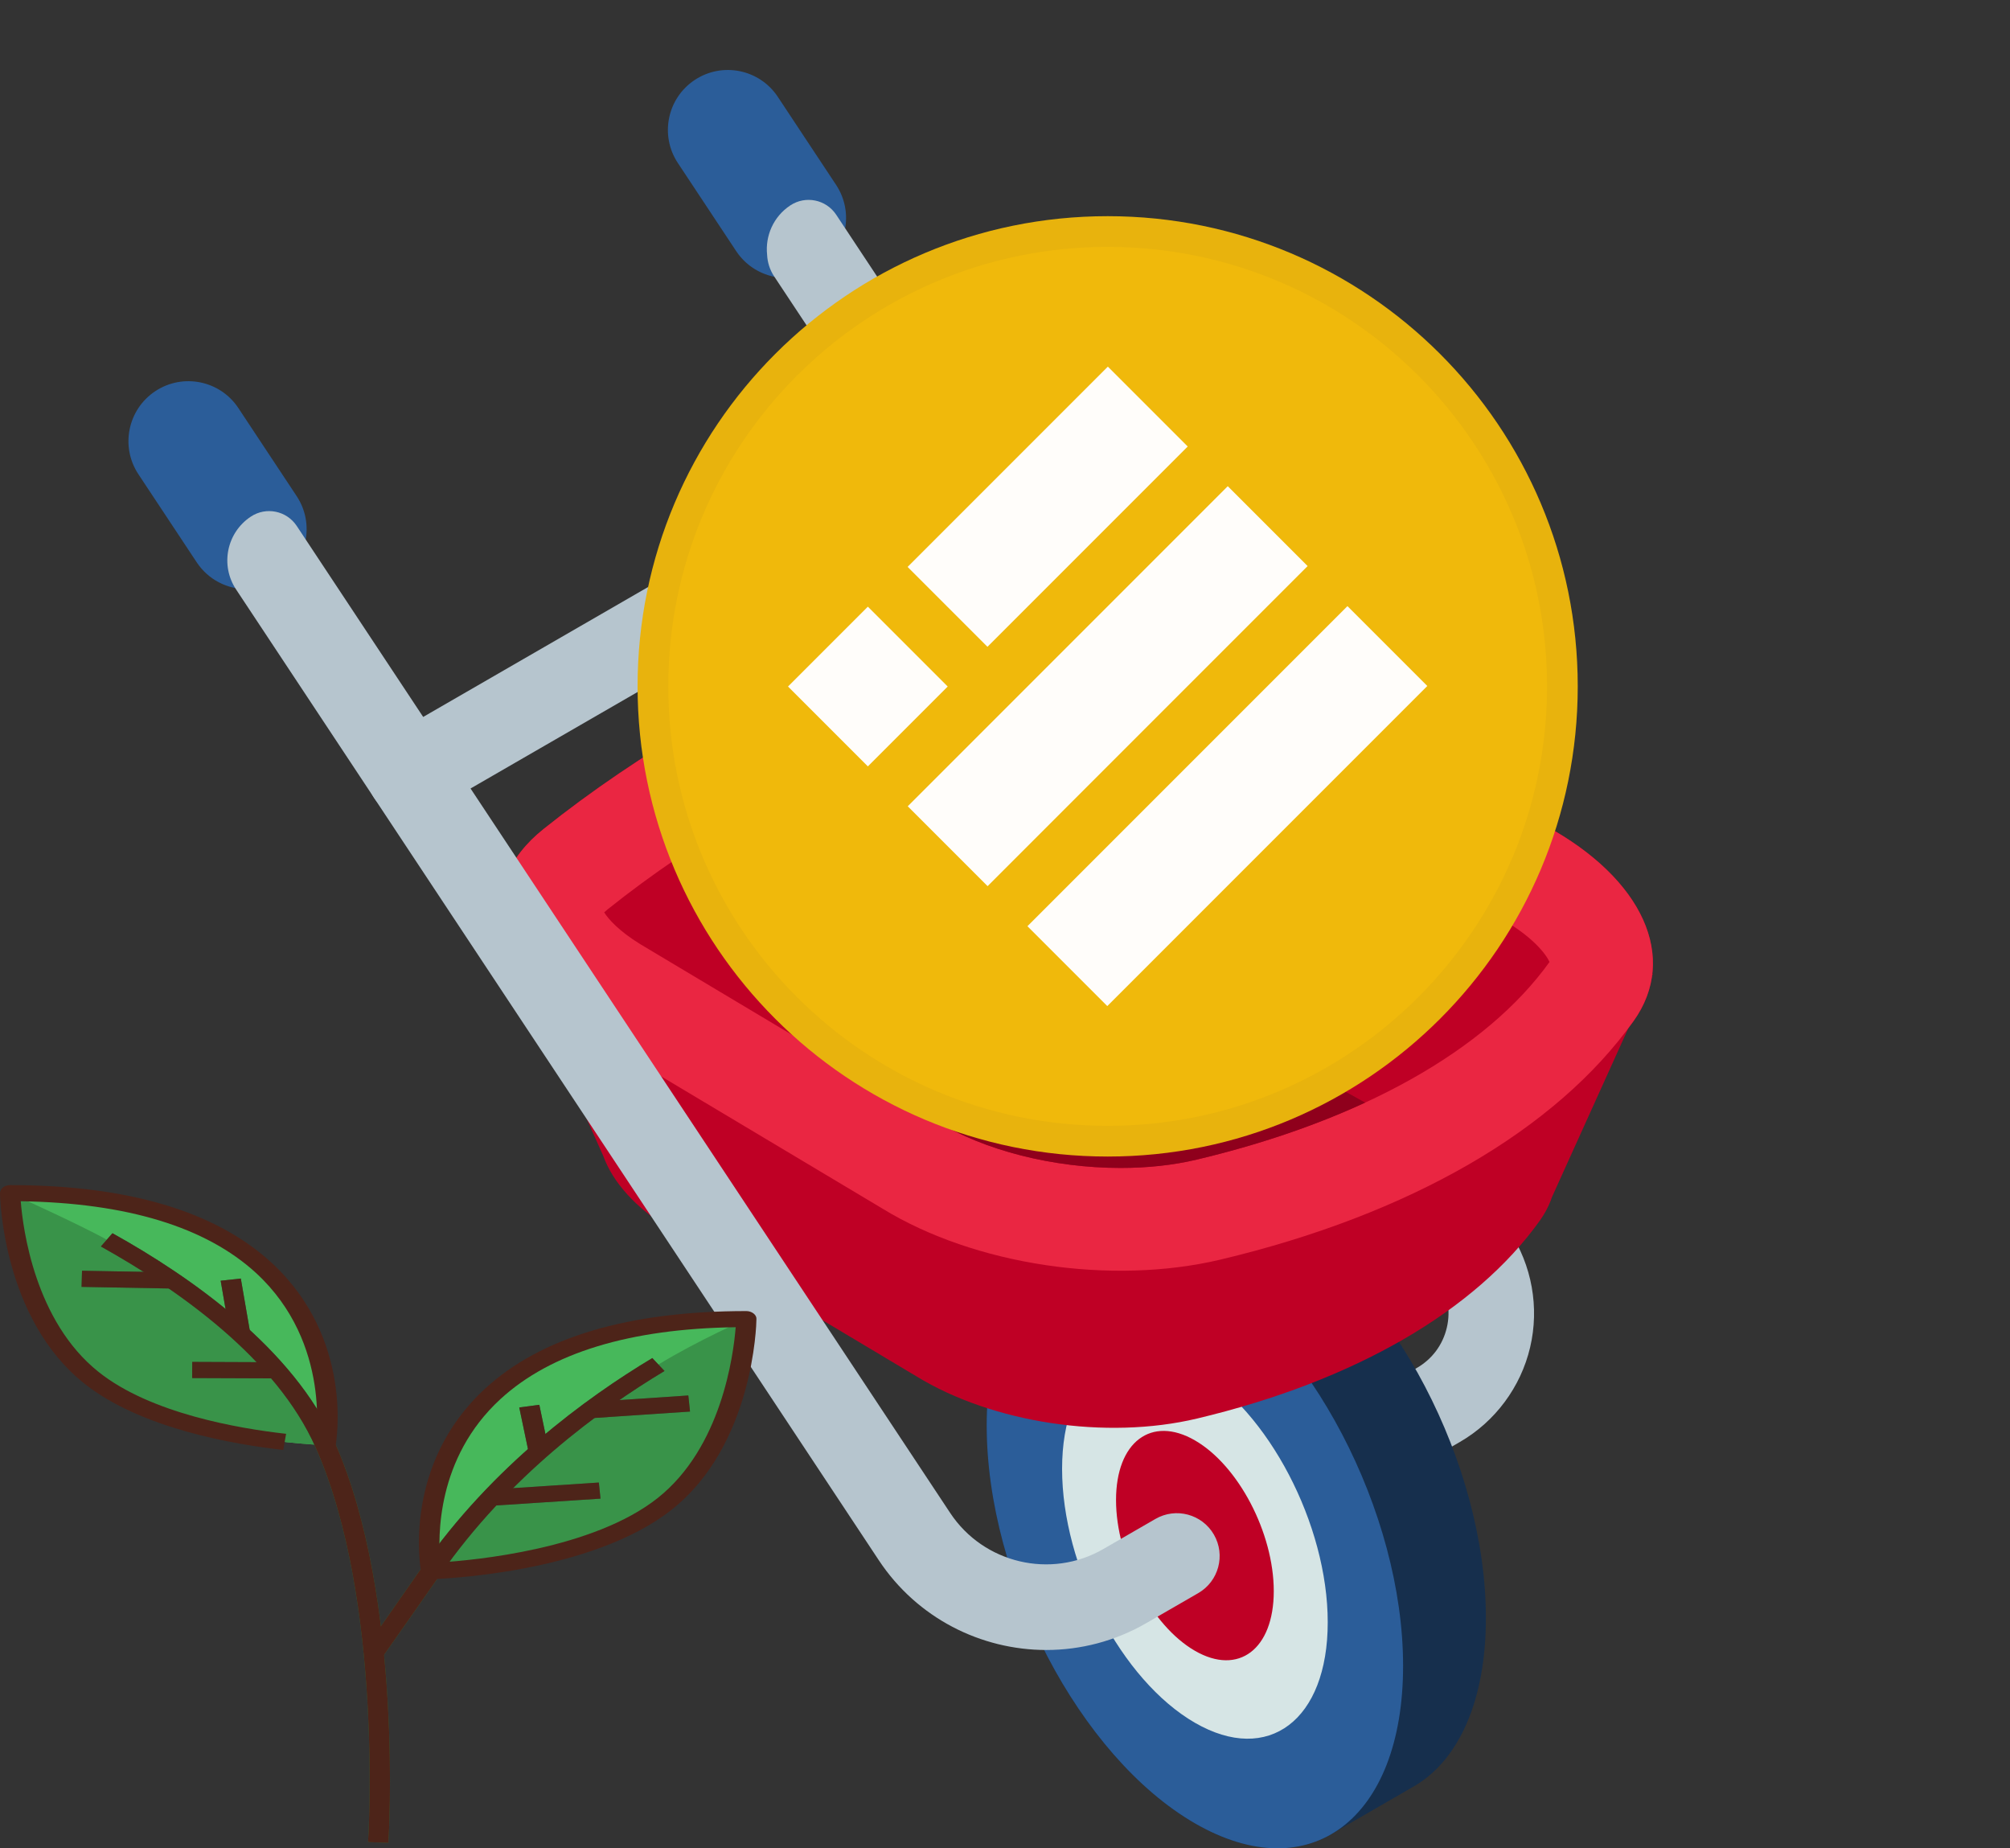 <svg width="186" height="171" viewBox="0 0 186 171" fill="none" xmlns="http://www.w3.org/2000/svg">
<rect x="0" y="0" width="186" height="171" fill="#333333" stroke="none"/>
<g clip-path="url(#clip0)">
<path d="M72.752 25.716C70.953 25.716 69.19 24.843 68.124 23.232L62.729 15.085C61.037 12.531 61.736 9.089 64.29 7.397C66.844 5.706 70.285 6.405 71.976 8.959L77.37 17.105C79.061 19.659 78.364 23.101 75.81 24.793C74.868 25.417 73.803 25.716 72.752 25.716Z" fill="#2B5D99"/>
<path d="M139.67 113.896L81.588 26.243L81.598 26.237L77.379 19.865C76.444 18.454 74.542 18.068 73.132 19.003C71.568 20.038 70.802 21.823 70.986 23.57C71.019 24.26 71.227 24.95 71.637 25.569L133.068 118.274C133.967 119.63 134.257 121.249 133.884 122.833C133.511 124.417 132.531 125.738 131.122 126.551L110.27 138.594C108.375 139.687 107.726 142.111 108.819 144.006C109.553 145.277 110.885 145.987 112.254 145.987C112.925 145.987 113.607 145.816 114.23 145.456L135.083 133.413C138.356 131.523 140.731 128.328 141.595 124.647C142.461 120.966 141.76 117.048 139.67 113.896Z" fill="#B6C5CE"/>
<path d="M22.833 54.508C21.035 54.508 19.272 53.636 18.204 52.024L12.809 43.878C11.118 41.323 11.818 37.882 14.37 36.19C16.925 34.499 20.366 35.198 22.056 37.751L27.451 45.897C29.143 48.452 28.444 51.894 25.89 53.586C24.948 54.21 23.885 54.508 22.833 54.508Z" fill="#2B5D99"/>
<path d="M137.501 149.686C137.501 135.496 128.875 119.009 118.235 112.865C113.234 109.977 108.679 109.888 105.254 112.077V112.075L97.673 116.456L97.676 116.458C93.765 118.901 91.306 124.29 91.306 131.867C91.306 146.057 99.931 162.542 110.571 168.688C115.245 171.385 119.528 171.64 122.863 169.876L122.862 169.878L131.07 165.133H131.063C135.013 162.708 137.501 157.304 137.501 149.686Z" fill="#162F4D"/>
<path d="M129.838 154.12C129.838 168.31 121.213 174.832 110.572 168.688C99.932 162.542 91.306 146.057 91.306 131.867C91.306 117.676 99.932 111.153 110.572 117.299C121.213 123.443 129.838 139.928 129.838 154.12Z" fill="#2B5D99"/>
<path d="M122.865 150.09C122.865 159.144 117.362 163.305 110.574 159.385C103.785 155.465 98.283 144.947 98.283 135.895C98.283 126.842 103.786 122.681 110.574 126.601C117.362 130.521 122.865 141.037 122.865 150.09Z" fill="#D6E5E5"/>
<path d="M117.871 147.208C117.871 152.583 114.605 155.055 110.574 152.726C106.543 150.399 103.275 144.154 103.275 138.778C103.275 133.402 106.543 130.932 110.574 133.259C114.605 135.587 117.871 141.832 117.871 147.208Z" fill="#BF0025"/>
<path d="M152.958 90.093L152.899 90.09C153.445 85.274 149.902 80.146 143.023 76.399L114.726 60.601C105.172 55.399 91.449 54.418 82.199 58.275C69.909 63.403 59.172 69.604 50.293 76.702C47.015 79.322 45.759 82.565 46.39 85.84H46.389L46.39 85.841C46.667 87.28 47.31 88.725 48.305 90.125L55.821 106.932C56.692 109.36 58.805 111.755 62.085 113.764L84.801 127.333C91.867 131.66 102.352 133.239 110.76 131.242C125.294 127.787 136.523 121.303 142.504 112.909C142.924 112.32 143.25 111.714 143.49 111.096L143.493 111.089C143.532 110.986 143.567 110.882 143.602 110.779L150.687 95.116C150.851 94.897 151.015 94.677 151.173 94.456C152.125 93.122 152.682 91.713 152.876 90.273L152.958 90.093Z" fill="#BF0025"/>
<path d="M50.293 76.702C43.612 82.043 45.311 89.967 54.32 95.484L81.677 111.826C90.188 117.039 102.815 118.939 112.941 116.534C130.446 112.374 143.971 104.564 151.173 94.455C155.34 88.608 152.047 81.315 143.023 76.399L114.724 60.601C105.172 55.399 91.448 54.418 82.199 58.275C69.909 63.403 59.172 69.604 50.293 76.702Z" fill="#EA2642"/>
<path d="M95.215 65.438C100.606 65.438 106.043 66.712 110.142 68.932L138.39 84.704L138.478 84.752C141.86 86.593 143.094 88.335 143.388 88.998C137.523 97.181 125.935 103.673 110.747 107.282C108.586 107.795 106.215 108.055 103.699 108.055C97.456 108.055 91.08 106.433 86.643 103.716L86.598 103.688L86.553 103.662L59.246 87.35C57.251 86.122 56.287 85.014 55.909 84.41C55.992 84.33 56.099 84.236 56.23 84.13C64.416 77.584 74.385 71.839 85.86 67.053C88.358 66.011 91.679 65.438 95.215 65.438Z" fill="#BF0025"/>
<path d="M86.598 103.689L86.643 103.716C91.079 106.433 97.455 108.055 103.699 108.055C106.215 108.055 108.585 107.795 110.746 107.282C116.494 105.916 121.724 104.137 126.326 102.01L110.141 92.975C106.043 90.753 100.605 89.48 95.214 89.48C91.679 89.48 88.357 90.054 85.86 91.094C81.869 92.76 78.066 94.543 74.45 96.433L86.553 103.662L86.598 103.689Z" fill="#8F001C"/>
<path d="M112.332 141.978C111.238 140.082 108.816 139.433 106.921 140.527L102.102 143.31C97.248 146.114 91.022 144.646 87.928 139.974L31.677 55.029L27.458 48.658C26.523 47.247 24.622 46.86 23.212 47.795C20.974 49.277 20.362 52.293 21.844 54.53L25.073 59.405L81.323 144.35C84.872 149.71 90.78 152.652 96.819 152.652C99.971 152.652 103.159 151.85 106.063 150.173L110.883 147.39C112.777 146.296 113.427 143.872 112.332 141.978Z" fill="#B6C5CE"/>
<path d="M37.918 75.586C36.549 75.586 35.218 74.876 34.485 73.604C33.391 71.71 34.039 69.286 35.934 68.192L85.832 39.377C87.727 38.282 90.151 38.932 91.244 40.826C92.338 42.722 91.689 45.146 89.794 46.239L39.896 75.055C39.272 75.415 38.591 75.586 37.918 75.586Z" fill="#B6C5CE"/>
<g style="mix-blend-mode:multiply" opacity="0.1">
<g style="mix-blend-mode:multiply" opacity="0.1">
<g style="mix-blend-mode:multiply" opacity="0.1">
<path d="M101.551 104.474C123.274 104.474 140.884 86.86 140.884 65.131C140.884 43.403 123.274 25.788 101.551 25.788C79.828 25.788 62.218 43.403 62.218 65.131C62.218 86.86 79.828 104.474 101.551 104.474Z" stroke="#191326" stroke-width="3"/>
</g>
</g>
</g>
<g style="mix-blend-mode:multiply" opacity="0.2">
<g style="mix-blend-mode:multiply" opacity="0.2">
<g style="mix-blend-mode:multiply" opacity="0.2">
<g style="mix-blend-mode:multiply" opacity="0.2">
<path fill-rule="evenodd" clip-rule="evenodd" d="M101.5 104.163C123.958 104.163 142.163 85.958 142.163 63.5C142.163 41.042 123.958 22.837 101.5 22.837C79.042 22.837 60.837 41.042 60.837 63.5C60.837 85.958 79.042 104.163 101.5 104.163ZM101.5 107C125.524 107 145 87.524 145 63.5C145 39.476 125.524 20 101.5 20C77.476 20 58 39.476 58 63.5C58 87.524 77.476 107 101.5 107Z" fill="#191326"/>
</g>
</g>
</g>
</g>
<path d="M102.5 107C126.524 107 146 87.524 146 63.5C146 39.476 126.524 20 102.5 20C78.476 20 59 39.476 59 63.5C59 87.524 78.476 107 102.5 107Z" fill="#F0B90B"/>
<path fill-rule="evenodd" clip-rule="evenodd" d="M83.987 52.451L102.518 33.92L109.907 41.309L91.376 59.84L83.987 52.451ZM84 74.595L113.615 44.981L121.004 52.37L91.389 81.984L84 74.595ZM124.69 56.077L95.076 85.691L102.465 93.08L132.079 63.465L124.69 56.076V56.077ZM72.92 63.515L80.309 56.126L87.698 63.515L80.309 70.904L72.92 63.515Z" fill="#FFFDFA"/>
<g style="mix-blend-mode:multiply" opacity="0.2">
<g style="mix-blend-mode:multiply" opacity="0.2">
<path d="M102.5 105.582C125.741 105.582 144.582 86.741 144.582 63.5C144.582 40.259 125.741 21.418 102.5 21.418C79.259 21.418 60.418 40.259 60.418 63.5C60.418 86.741 79.259 105.582 102.5 105.582Z" stroke="#191326" stroke-width="2.837"/>
</g>
</g>
<path d="M39.891 145.353C39.891 145.353 35.563 122.043 69.057 122.043C69.057 122.043 68.869 133.28 61.53 139.122C54.192 144.964 39.891 145.353 39.891 145.353Z" fill="#47B85B"/>
<path d="M69.057 122.043C69.057 122.043 68.868 133.295 61.53 139.122C54.191 144.95 39.891 145.353 39.891 145.353C46.232 136.223 54.775 130.008 60.928 126.242C64.541 124.031 69.057 122.043 69.057 122.043Z" fill="#399349"/>
<path d="M30.107 133.699C30.107 133.699 34.434 110.389 0.941 110.389C0.941 110.389 1.129 121.625 8.468 127.468C15.806 133.31 30.107 133.699 30.107 133.699Z" fill="#47B85B"/>
<path d="M30.107 133.699C30.107 133.699 15.787 133.295 8.468 127.468C1.129 121.64 0.941 110.389 0.941 110.389C0.941 110.389 7.339 113.273 9.879 114.692C16.973 118.682 26.362 125.212 30.107 133.699Z" fill="#399349"/>
<path d="M35.94 170.5L34.058 170.425C34.077 170.201 35.488 148.147 29.222 133.952C25.572 125.659 16.389 119.249 9.333 115.32L10.406 114.094C17.688 118.144 27.171 124.793 30.991 133.459C37.388 147.923 35.959 170.276 35.94 170.5Z" fill="#2B6E37"/>
<path d="M7.59 117.565L16.001 117.718L15.958 119.213L7.547 119.059L7.59 117.565Z" fill="#2B6E37"/>
<path d="M22.284 118.286L23.142 123.247L21.277 123.45L20.42 118.489L22.284 118.286Z" fill="#2B6E37"/>
<path d="M17.789 125.999L25.598 126.031L25.588 127.524L17.78 127.494L17.789 125.999Z" fill="#2B6E37"/>
<path d="M35.413 153.287L33.776 152.554C35.431 150.194 37.2 147.653 39.063 144.979C45.536 135.685 54.211 129.335 60.364 125.644L61.493 126.84C55.49 130.44 47.023 136.641 40.719 145.711C38.856 148.386 37.069 150.926 35.413 153.287Z" fill="#2B6E37"/>
<path d="M63.695 129.105L63.853 130.594L54.717 131.205L54.559 129.716L63.695 129.105Z" fill="#2B6E37"/>
<path d="M49.907 129.969L50.78 134.139L48.925 134.384L48.051 130.215L49.907 129.969Z" fill="#2B6E37"/>
<path d="M55.415 137.16L55.569 138.649L45.514 139.306L45.359 137.816L55.415 137.16Z" fill="#2B6E37"/>
<path d="M26.211 134.146C21.564 133.624 13.002 132.144 7.79 127.99C0.282 122.014 0 110.867 0 110.404C0 110.21 0.094 110.015 0.263 109.866C0.433 109.716 0.696 109.642 0.941 109.642C11.817 109.642 19.945 112.062 25.12 116.814C32.778 123.866 31.122 133.399 31.047 133.803L29.184 133.579L30.106 133.683L29.184 133.579C29.203 133.489 30.784 124.3 23.69 117.77C19.042 113.512 11.723 111.285 1.919 111.136C2.126 113.721 3.236 122.238 9.126 126.929C13.943 130.77 22.072 132.159 26.475 132.652L26.211 134.146Z" fill="#4D2419"/>
<path d="M39.891 146.1C39.421 146.1 39.025 145.831 38.969 145.457C38.894 145.054 37.219 135.521 44.896 128.468C50.052 123.717 58.181 121.296 69.057 121.296C69.301 121.296 69.546 121.371 69.734 121.52C69.922 121.67 70.016 121.849 69.998 122.058C69.998 122.536 69.715 133.668 62.189 139.645C54.681 145.622 40.512 146.085 39.91 146.1H39.891ZM68.078 122.79C58.275 122.925 50.974 125.166 46.327 129.424C40.343 134.908 40.531 142.289 40.738 144.546C43.918 144.352 54.907 143.32 60.872 138.584C66.761 133.907 67.871 125.39 68.078 122.79Z" fill="#4D2419"/>
<path d="M35.94 170.5L34.058 170.425C34.077 170.201 35.488 148.147 29.222 133.952C25.572 125.659 16.389 119.249 9.333 115.32L10.406 114.094C17.688 118.144 27.171 124.793 30.991 133.459C37.388 147.923 35.959 170.276 35.94 170.5Z" fill="#4D2419"/>
<path d="M7.59 117.565L16.001 117.718L15.958 119.213L7.547 119.059L7.59 117.565Z" fill="#4D2419"/>
<path d="M22.284 118.286L23.142 123.247L21.277 123.45L20.42 118.489L22.284 118.286Z" fill="#4D2419"/>
<path d="M17.789 125.999L25.598 126.031L25.588 127.524L17.78 127.494L17.789 125.999Z" fill="#4D2419"/>
<path d="M35.413 153.287L33.776 152.554C35.431 150.194 37.2 147.653 39.063 144.979C45.536 135.685 54.211 129.335 60.364 125.644L61.493 126.84C55.49 130.44 47.023 136.641 40.719 145.711C38.856 148.386 37.069 150.926 35.413 153.287Z" fill="#4D2419"/>
<path d="M63.695 129.105L63.853 130.594L54.717 131.205L54.559 129.716L63.695 129.105Z" fill="#4D2419"/>
<path d="M49.907 129.969L50.78 134.139L48.925 134.384L48.051 130.215L49.907 129.969Z" fill="#4D2419"/>
<path d="M55.415 137.16L55.569 138.649L45.514 139.306L45.359 137.816L55.415 137.16Z" fill="#4D2419"/>
</g>
</svg>
